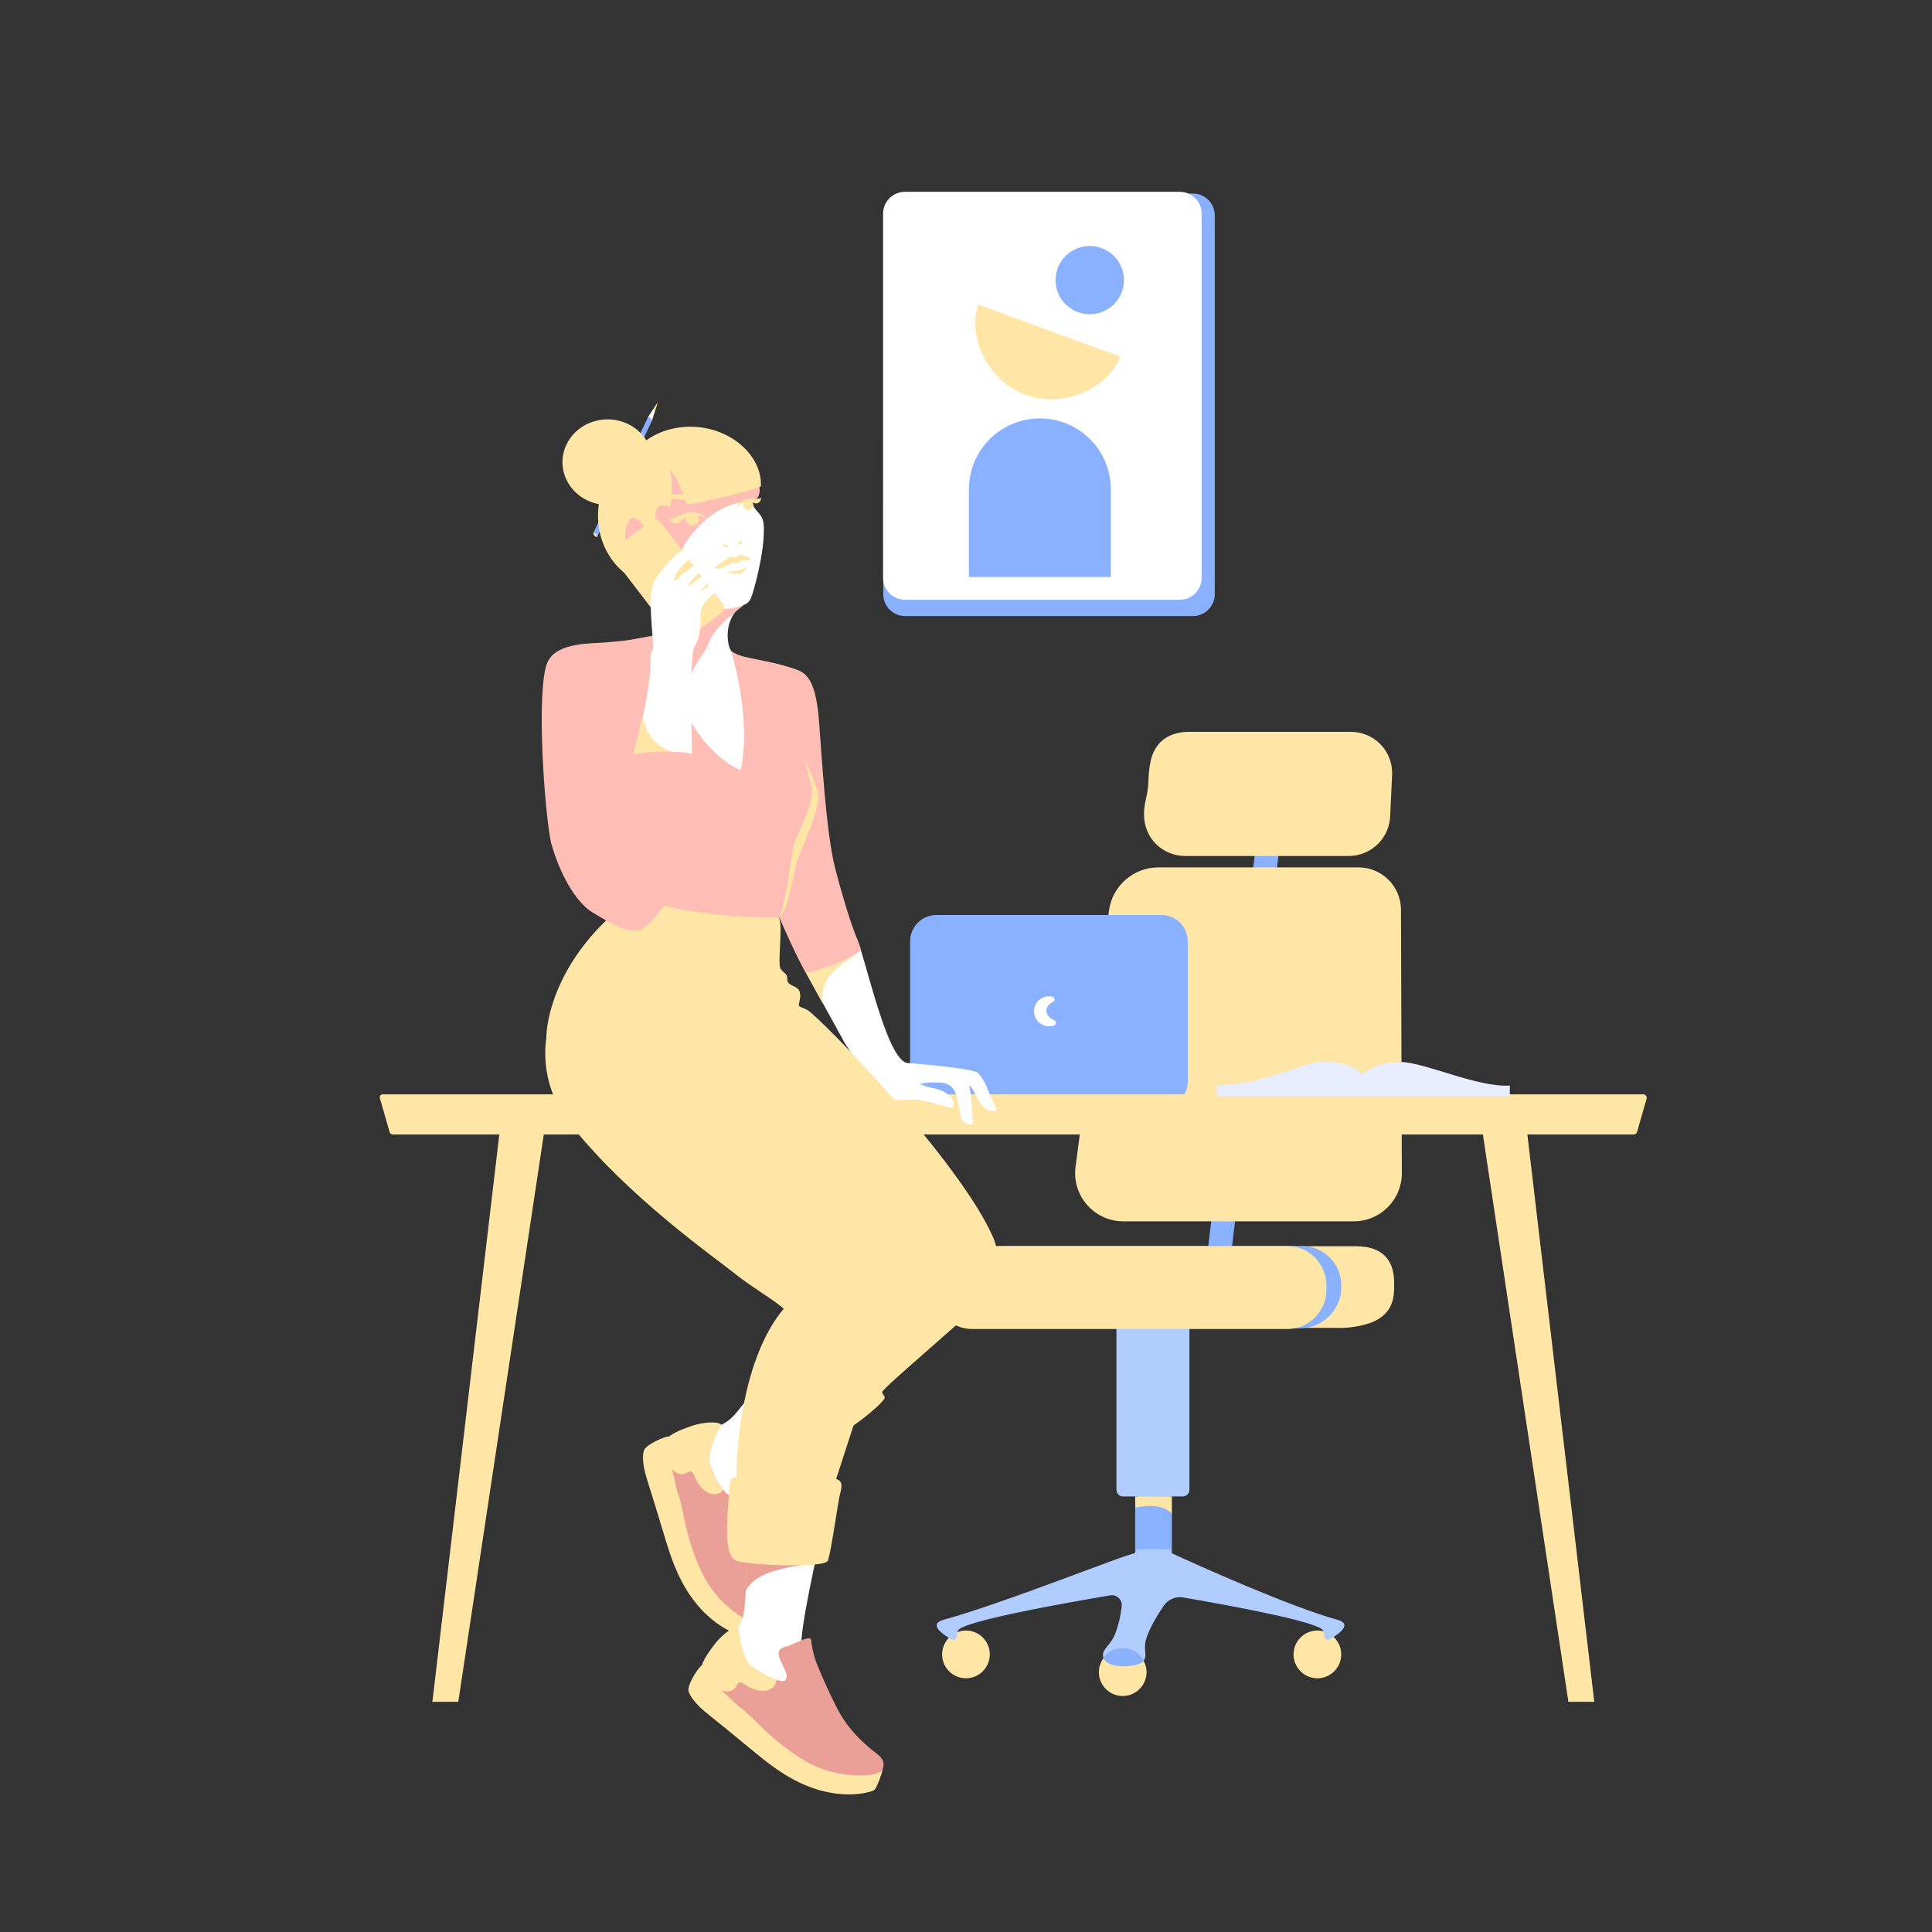 <svg width="551" height="551" viewBox="0 0 551 551" fill="none" xmlns="http://www.w3.org/2000/svg">
<rect x="0" y="0" width="551" height="551" fill="#333333" stroke="none"/>
<g clip-path="url(#clip0_327_10653)">
<path d="M324.29 422.251H333.668V430.446L334.218 431.45V446.822H323.74V429.951L324.29 429.112V422.251Z" fill="#89B1FF"/>
<path d="M344.008 360.307H350.805L366.707 226.41H359.923L344.008 360.307Z" fill="#89B1FF"/>
<path d="M386.082 348.317H320.349C312.068 348.317 305.67 341.03 306.741 332.793L316.27 259.767C317.19 252.686 323.219 247.378 330.359 247.378H387.455C393.978 247.378 399.333 252.562 399.553 259.093L399.8 334.113C400.047 341.896 393.84 348.317 386.082 348.317ZM384.626 244.133H338.131C331.581 244.133 326.267 239.115 326.267 232.253C326.267 228.335 327.503 227.001 327.558 221.941C327.585 220.098 327.997 217.142 328.629 215.41C330.29 210.858 334.108 208.713 339.23 208.713H385.176C391.726 208.713 397.04 213.842 397.04 220.593L396.491 232.253C396.504 238.812 391.176 244.133 384.626 244.133Z" fill="#FFE6A7"/>
<path d="M337.362 426.775H320.266C319.236 426.775 318.412 425.95 318.412 424.918V374.043H339.216V424.918C339.216 425.95 338.392 426.775 337.362 426.775Z" fill="#B1CCFF"/>
<path d="M382.237 378.718L277.89 378.485C271.519 378.485 266.37 373.315 266.37 366.948C266.37 360.568 271.533 355.412 277.89 355.412H386.618C395.2 355.412 397.603 360.321 397.603 365.862V367.347C397.603 372.256 395.584 375.363 391.259 377.11C388.595 378.155 385.107 378.718 382.237 378.718Z" fill="#FFE6A7"/>
<path d="M370.579 378.829L287.173 378.485C281.021 378.485 276.023 373.494 276.023 367.32V366.55C276.023 360.39 281.008 355.385 287.173 355.385H371.362C377.513 355.385 382.512 360.376 382.512 366.55V367.32C382.498 373.494 377.335 378.829 370.579 378.829Z" fill="#89B1FF"/>
<path d="M367.132 379.034H277.3C271.148 379.034 266.15 374.043 266.15 367.869V366.549C266.15 360.389 271.134 355.384 277.3 355.384H367.132C373.284 355.384 378.282 360.376 378.282 366.549V367.869C378.282 374.016 373.27 379.034 367.132 379.034Z" fill="#FFE6A7"/>
<path d="M275.487 478.639C279.241 478.639 282.285 475.592 282.285 471.833C282.285 468.074 279.241 465.027 275.487 465.027C271.733 465.027 268.69 468.074 268.69 471.833C268.69 475.592 271.733 478.639 275.487 478.639Z" fill="#FFE6A7"/>
<path d="M326.995 476.893C326.995 480.647 323.946 483.699 320.198 483.699C316.449 483.699 313.4 480.661 313.4 476.893C313.4 475.394 313.895 473.992 314.705 472.878C315.941 471.187 317.932 470.101 320.184 470.101C322.752 470.101 324.99 471.531 326.143 473.648C326.693 474.611 326.995 475.724 326.995 476.893Z" fill="#FFE6A7"/>
<path d="M375.715 478.639C379.469 478.639 382.512 475.592 382.512 471.833C382.512 468.074 379.469 465.027 375.715 465.027C371.961 465.027 368.917 468.074 368.917 471.833C368.917 475.592 371.961 478.639 375.715 478.639Z" fill="#FFE6A7"/>
<path d="M379.202 467.557C378.516 467.955 377.637 467.447 377.651 466.635C377.651 466.085 377.596 465.508 377.362 465.027C376.209 462.593 351.959 458.083 337.486 455.594C335.275 455.209 333.05 456.185 331.801 458.055C329.81 461.067 327.791 464.477 326.912 467.337C325.937 470.513 327.352 472.067 326.143 473.648C324.99 471.544 322.752 470.1 320.184 470.1C317.932 470.1 315.941 471.187 314.705 472.878C314.595 472.562 314.54 472.218 314.568 471.833C314.677 470.21 316.875 468.808 317.877 466.347C319.044 463.5 319.621 460.613 319.909 458.083C320.115 456.227 318.495 454.687 316.641 454.989C303.033 457.285 274.458 462.387 273.208 465.04C272.975 465.522 272.906 466.113 272.92 466.649C272.933 467.447 272.068 467.955 271.368 467.57C268.731 466.058 264.667 463.17 269.143 461.947C287.228 456.942 321.09 443.192 323.658 442.999C324.042 442.298 324.303 441.844 324.303 441.844H333.696C333.696 441.844 333.874 442.284 334.149 442.972C334.163 442.972 334.19 442.985 334.204 442.999C342.36 446.739 367.929 458.22 381.399 461.947C385.903 463.17 381.839 466.044 379.202 467.557Z" fill="#B1CCFF"/>
<path d="M326.171 473.648C326.088 473.758 326.006 473.854 325.91 473.951C324.537 475.367 315.955 476.288 314.732 472.878C315.968 471.187 317.959 470.101 320.211 470.101C322.779 470.101 325.017 471.531 326.171 473.648Z" fill="#89B1FF"/>
<path d="M323.754 429.951C328.478 429.03 332.062 429.484 334.218 431.656V426.789H323.754V429.951Z" fill="#FFE6A7"/>
</g>
<g clip-path="url(#clip1_327_10653)">
<path d="M331.24 315.951H267.06C262.912 315.951 259.55 312.566 259.55 308.391V268.511C259.55 264.336 262.912 260.951 267.06 260.951H331.24C335.387 260.951 338.749 264.336 338.749 268.511V308.39C338.75 312.566 335.388 315.951 331.24 315.951Z" fill="#89B1FF"/>
<path d="M298.424 288.254C298.424 287.225 299.162 286.311 300.31 285.724C300.943 285.401 300.93 284.528 300.122 284.275C299.414 284.053 298.607 284.119 297.793 284.374C297.145 284.58 296.558 284.944 296.083 285.433C295.609 285.923 295.261 286.522 295.072 287.179C294.24 290.091 296.388 292.689 299.15 292.689C299.672 292.689 300.183 292.67 300.633 292.47C301.423 292.118 301.317 291.228 300.636 290.936C299.304 290.364 298.424 289.377 298.424 288.254Z" fill="white"/>
</g>
<g clip-path="url(#clip2_327_10653)">
<path d="M187.308 115.47L186.723 117.229L186.739 117.472L185.952 119.924L185.769 119.916L184.947 119.123L184.855 118.869L186.146 116.917L186.343 116.817L187.254 115.42C187.278 115.377 187.324 115.42 187.308 115.47Z" fill="white"/>
<path d="M187.548 114.923L186.739 117.472C186.682 117.299 186.205 116.914 186.143 116.918L187.491 114.873C187.518 114.831 187.564 114.873 187.548 114.923Z" fill="#FFE6A7"/>
<path d="M185.464 119.266C185.162 118.973 184.885 118.8 184.85 118.877L169.219 152.037L170.316 153.092L185.947 119.932C185.984 119.855 185.769 119.559 185.464 119.266Z" fill="#89B1FF"/>
<path d="M170.318 153.092C170.264 153.204 169.917 153.161 169.612 152.872C169.308 152.584 169.168 152.149 169.222 152.037C169.275 151.925 169.593 151.998 169.898 152.291C170.2 152.584 170.37 152.98 170.318 153.092Z" fill="#FFE6A7"/>
</g>
<g clip-path="url(#clip3_327_10653)">
<path d="M465.941 323.554H112.039C111.832 323.554 111.63 323.487 111.465 323.362C111.299 323.237 111.179 323.062 111.122 322.863L108.333 313.165C108.298 313.041 108.291 312.91 108.315 312.783C108.338 312.656 108.391 312.536 108.469 312.432C108.546 312.329 108.647 312.245 108.762 312.188C108.878 312.13 109.005 312.1 109.134 312.1H468.672C468.823 312.1 468.972 312.135 469.108 312.203C469.243 312.27 469.361 312.369 469.453 312.49C469.544 312.611 469.605 312.752 469.633 312.901C469.66 313.05 469.653 313.203 469.611 313.349L466.88 322.847C466.822 323.051 466.698 323.23 466.529 323.358C466.36 323.485 466.153 323.554 465.941 323.554Z" fill="#FFE6A7"/>
<path d="M130.703 485.35H123.316L143.076 317.827H155.952L130.703 485.35ZM447.3 485.35H454.686L434.926 317.827H422.051L447.3 485.35Z" fill="#FFE6A7"/>
</g>
<g clip-path="url(#clip4_327_10653)">
<path d="M430.6 309.593V312.65H347V309.593C364.363 308.454 371.207 302.75 377.881 302.75C382.618 302.75 386.722 304.294 388.699 306.536C390.701 304.369 394.769 302.886 399.465 302.886C406.144 302.886 421.502 310.23 430.6 309.593Z" fill="#E8EDFF"/>
</g>
<g clip-path="url(#clip5_327_10653)">
<path d="M177.232 158.24C203.457 159.353 204.126 172.081 206.243 172.645C208.423 173.225 210.085 172.519 212.899 172.129C209.669 173.299 207.095 177.328 207.586 182.495C208.128 188.182 211.718 186.835 212.497 187.913C213.277 188.991 214.928 215.395 214.282 220.963C213.636 226.532 214.112 228.128 209.072 224.376C202.679 219.616 184.417 185.638 183.699 183.662C187.321 183.332 192.8 168.244 177.232 158.24Z" fill="white"/>
<path d="M200.284 171.089C204.206 175.37 211.121 173.172 212.438 172.286C208.835 175.229 203.597 179.215 202.14 183.362C200.583 187.793 195.83 190.427 196.152 198.929C194.938 195.711 193.912 192.807 193.518 190.068C192.36 182.033 190.913 172.585 186.02 167.376C182.202 163.313 180.739 160.11 179.866 158.694C179.934 156.081 185.999 155.496 200.284 171.089Z" fill="#FEBEB6"/>
<path d="M184.537 128.758C189.453 126.91 200.943 122.771 205.852 127.082C210.762 131.392 214.664 136.084 215.193 139.535C215.432 141.096 214.445 142.035 214.624 143.326C215.005 146.066 217.633 146.103 217.827 149.858C218.216 157.377 214.866 168.858 214.235 170.43C213.79 171.535 213.109 172.367 211.181 172.764C208.391 173.34 205.733 174.261 202.966 173.004C200.206 171.749 192.35 167.974 187.291 160.251C186.205 158.593 186.812 160.251 185.734 160.61C184.656 160.97 181.573 161.239 179.866 158.693C178.386 156.486 176.273 150.223 177.711 149.429C179.148 148.636 182.141 149.405 182.141 149.405C182.141 149.405 178.31 140.493 179.028 136.901C179.746 133.309 179.441 130.674 184.537 128.758Z" fill="white"/>
<path d="M192.44 164.524C192.09 156.181 202.32 143.489 213.307 143.038C219.563 143.489 216.313 132.47 209.505 128.549C206.993 127.102 201.421 122.801 189.746 126.178C186.095 127.234 181.402 129.697 179.988 132.549C175.997 140.601 182.231 146.801 183.01 148.666C182.699 147.915 180.286 146.242 178.789 147.948C177.645 149.252 177.538 152.6 177.801 154.029C178.208 156.238 179.631 158.451 181.101 160.409C186.548 167.661 196.086 169.179 193.982 167.542C193.443 167.123 192.782 166.712 192.44 164.524Z" fill="#FEBEB6"/>
<path d="M212.661 162.429C212.97 161.814 213.082 161.793 211.675 162.362C211.198 162.555 210.285 162.792 209.46 162.87C207.81 163.029 207.338 163.148 207.736 163.282C208.171 163.428 209.727 163.835 210.837 163.604C211.792 163.407 212.302 162.987 212.661 162.429ZM207.762 159.083C208.024 158.955 208.338 158.67 208.854 158.775C209.369 158.879 209.591 158.958 209.892 158.928C210.108 158.906 210.414 158.63 210.66 158.431C210.906 158.231 211.268 158.2 211.62 158.284C211.971 158.369 214.185 159.229 214.185 159.229L214.093 159.391C213.874 159.733 213.454 159.893 212.995 159.869C212.537 159.845 211.557 159.683 211.205 159.889C211.01 160.004 210.854 160.158 210.662 160.361C210.397 160.639 210.004 160.69 209.703 160.591C209.402 160.492 209.132 160.377 208.617 160.634C208.379 160.752 206.184 161.877 205.534 162.049C205.053 162.176 204.332 162.178 203.908 162.041C203.728 161.983 203.728 161.911 203.728 161.911C203.728 161.911 207.501 159.21 207.762 159.083ZM206.742 156.04C206.393 155.833 206.168 155.582 206.202 155.404C206.247 155.168 206.737 155.153 207.295 155.372C207.583 155.484 207.83 155.636 207.999 155.79L206.742 156.04ZM211.424 155.091C211.668 154.766 211.779 154.447 211.68 154.297C211.547 154.095 211.09 154.269 210.658 154.685C210.435 154.899 210.264 155.135 210.167 155.341L211.424 155.091Z" fill="#FFE6A7"/>
<path d="M213.715 145.411C214.477 145.237 214.954 144.476 214.779 143.71C214.604 142.944 213.844 142.465 213.082 142.639C212.32 142.813 211.843 143.575 212.018 144.34C212.193 145.106 212.953 145.585 213.715 145.411Z" fill="#FFE6A7"/>
<path d="M209.666 145.486C209.567 145.659 209.866 145.017 209.925 144.905C210.972 142.932 212.42 142.143 213.856 142.182C213.856 142.182 215.693 142.332 215.891 142.302C216.189 142.258 217.142 142.006 217.142 142.006L216.883 142.756C216.741 143.071 216.486 143.322 216.169 143.459C215.851 143.596 215.494 143.61 215.167 143.498C214.44 143.248 213.883 142.903 213.135 143.074L212.577 143.204C211.858 143.355 211.282 143.739 210.802 144.199C210.321 144.66 209.666 145.486 209.666 145.486Z" fill="#FFE6A7"/>
<path d="M197.875 149.818C198.882 149.567 199.494 148.543 199.242 147.531C198.99 146.519 197.969 145.902 196.961 146.153C195.954 146.404 195.342 147.428 195.594 148.44C195.846 149.452 196.867 150.069 197.875 149.818Z" fill="#FFE6A7"/>
<path d="M201.747 147.912L201.539 147.723C200.61 146.877 199.449 146.327 198.205 146.145C196.961 145.963 195.691 146.156 194.558 146.701L192.403 147.738L190.865 148.233L191.671 148.881C191.999 149.145 192.414 149.277 192.835 149.252C193.255 149.227 193.651 149.045 193.945 148.743C194.597 148.073 195.424 147.597 196.332 147.371L196.762 147.264C198.089 146.933 199.486 147.025 200.761 147.525L201.747 147.912ZM214.158 137.028C214.582 136.781 215.064 136.65 215.555 136.65C216.046 136.65 216.528 136.78 216.952 137.027L216.926 136.714C215.466 135.925 214.143 136.084 212.647 136.795L209.646 138.399C209.211 138.605 208.76 138.946 208.577 139.372C208.394 139.799 208.562 140.439 208.772 140.854L214.158 137.028ZM200.367 142.958L191.797 142.28C190.549 142.181 189.921 142.067 188.927 143.159L188.022 144.159L187.736 143.887L188.133 143.339C189.85 141.588 190.532 140.92 193.136 140.92L197.986 141.171C198.471 141.17 198.945 141.312 199.349 141.581C199.752 141.849 200.066 142.232 200.251 142.68L200.367 142.958Z" fill="#FFE6A7"/>
<path d="M198.149 121.737C192.848 121.464 187.96 122.95 184.335 125.575C182.092 121.999 177.979 119.602 173.275 119.602C166.172 119.602 160.413 125.066 160.413 131.806C160.413 137.733 164.866 142.671 170.77 143.778C170.625 144.841 170.552 145.913 170.551 146.986C170.551 157.628 177.578 165.341 186.021 167.377C188.356 165.88 174.658 157.689 179.238 148.756C181.55 144.248 186.533 155.173 186.872 154.739C187.256 154.247 186.921 151.226 186.962 146.986C186.842 142.928 189.836 144.445 191.213 144.385C192.012 139.625 191.542 136.153 191.013 133.578C193.536 136.901 194.865 141.314 196.009 143.919C203.23 142.636 213.501 140.179 216.989 138.742C217.432 130.145 208.778 122.284 198.149 121.737Z" fill="#FFE6A7"/>
<path d="M281.42 309.994C280.914 308.533 279.208 306.001 278.486 305.725C277.034 305.17 272.017 304.228 258.888 303.18C252.533 302.673 246.058 269.01 243.813 266.765C241.568 264.519 227.551 272.902 227.892 273.609C228.858 275.611 240.321 296.356 240.326 296.36C241.212 298.547 249.537 309.706 249.711 309.817C250.078 310.222 251.902 312.555 253.128 313.266C254.41 314.01 257.815 313.674 259.231 313.589C261.87 313.431 263.625 313.996 264.745 314.197C265.98 314.418 268.59 315.334 269.654 315.56C270.692 315.782 272.017 316.316 272.017 314.915C272.017 313.431 270.982 312.475 269.595 311.592C268.432 310.853 266.936 310.467 265.583 310.211C264.726 310.048 263.332 309.564 262.299 309.167C264.637 308.565 266.48 308.667 268.613 308.763H268.614C271.586 309.168 272.453 311.231 272.858 312.841C273.453 315.208 273.499 315.926 273.987 318.286C274.305 319.823 275.687 321.081 277.441 320.482C277.731 320.359 277.089 316.687 277.091 315.368C277.093 313.269 276.486 309.783 276.367 309.482C276.778 309.844 277.184 310.376 277.648 311.159C279.051 313.518 280.45 317.685 284.025 316.712C284.551 316.577 282.326 312.61 281.42 309.994Z" fill="white"/>
<path d="M229.096 276.086C229.096 276.086 245.347 266.93 245.408 270.642C244.049 273.681 232.881 276.73 234.754 286.348C233.047 283.324 232.025 281.449 229.096 276.086Z" fill="#FFE6A7"/>
<path d="M210.025 186.779C216.39 188.332 221.39 188.999 225.605 190.442C228.951 191.588 232.437 191.882 233.54 205.144C234.18 212.846 235.514 237.331 238.155 247.501C242.975 266.062 245.048 268.404 245.408 270.642C245.689 272.396 230.314 278.296 229.655 277.135C227.141 272.705 224.354 266.411 221.565 260.12C216.055 247.69 226.689 221.921 210.025 186.779Z" fill="#FEBEB6"/>
<path d="M228.573 230.871C225.207 243.617 225.102 250.45 221.63 261.466C224.414 262.724 226.405 247.688 227.842 244.096C229.279 240.503 233.803 230.49 233.382 226.866C233.053 224.032 229.78 217.37 228.366 213.658C229.158 218.448 228.537 222.541 228.573 230.871Z" fill="#FFE6A7"/>
<path d="M208.535 185.655C209.592 189.573 214.169 205.76 211.241 219.646C195.507 212.825 188.448 186.895 187.411 181.058C183.474 181.87 168.101 184.5 164.658 185.518C160.988 186.603 171.9 217.74 172.322 221.004C172.748 224.296 176.092 227.375 178.674 233.177C181.637 239.835 180.944 255.809 180.704 257.485C180.465 259.161 218.306 265.269 221.419 262.394C224.533 259.52 225.251 243.714 226.689 240.122C228.126 236.529 232.365 228.333 231.479 224.794C230.559 221.123 224.336 191.6 222.019 189.924C219.701 188.248 212.118 188.353 208.535 185.655Z" fill="#FEBEB6"/>
<path d="M220.124 387.982C225.71 377.202 237.951 399.453 237.951 399.453C237.951 399.453 219.287 417.051 217.409 421.158C215.53 425.264 216.969 430.057 215.837 434.772C215.023 438.162 214.728 443.485 214.594 446.275C214.459 449.065 215.855 455.679 217.049 457.34C218.244 459.002 219.496 463.084 215.744 461.587C211.295 459.811 210.647 458.934 208.74 457.198C206.572 455.224 200.778 449.067 199.913 445.755C198.915 441.933 198.328 434.407 197.799 430.886C197.27 427.365 194.188 423.623 191.862 418.859C190.404 415.869 191.987 409.149 197.584 408.53C203.181 407.912 205.203 406.796 207.589 405.242C210.199 403.544 217.13 393.758 220.124 387.982Z" fill="white"/>
<path d="M210.435 420.389C210.602 419.324 211.267 417.633 213.591 418.465C215.916 419.297 221.691 419.498 220.83 420.994C219.932 422.555 218.908 425.252 218.504 427.065C217.99 429.376 216.805 435.475 216.132 441.615C215.396 448.323 217.129 454.492 218.03 457.21C218.807 459.553 219.343 460.931 217.829 462.511C217.074 463.298 216.328 463.182 215.478 463.178C213.823 463.17 209.771 460.52 207.328 458.573C205.162 456.847 201.178 453.228 197.97 445.759C196.037 441.257 193.901 429.511 193.575 426.553C193.249 423.596 188.72 412.8 189.484 411.439C190.249 410.078 199.516 405.689 203.187 406.445C203.187 406.445 199.978 411.38 202.665 418.224C204.637 423.249 206.061 424.66 207.06 425.766C208.32 427.162 209.526 425.901 209.768 424.407C209.99 423.029 210.167 422.083 210.435 420.389Z" fill="#EAA097"/>
<path d="M205.74 406.312C204.007 409.394 201.504 414.767 202.664 418.225C203.568 420.916 204.926 423.004 206.081 424.538C206.747 425.423 204.223 426.719 202.218 425.847C200.685 425.179 199.073 423.603 198.095 421.078C196.918 418.038 196.211 420.81 193.896 420.357C190.839 419.76 188.484 413.904 189.484 411.44C190.484 408.975 194.479 407.713 196.669 406.874C199.817 405.669 204.6 405.191 205.74 406.312Z" fill="#FFE6A7"/>
<path d="M217.43 462.848C216.775 463.628 213.027 466.415 212.097 466.514C211.167 466.613 206.463 465.043 201.817 460.789C196.931 456.315 193.655 450.463 191.332 443.817C189.648 439.002 187.291 430.508 184.908 423.143C184.103 420.654 182.87 416.599 183.605 413.774C184.064 412.008 189.718 409.58 190.909 409.648C190.459 410.446 190.238 412.32 191.058 416.378C191.892 420.512 193.079 424.362 193.934 427.658C194.455 429.665 195.523 435.306 196.422 438.462C197.477 442.169 199.302 447.106 200.98 450.073C204.446 456.203 208.963 459.483 210.947 460.807C212.989 462.171 216.09 463.834 217.43 462.848Z" fill="#FFE6A7"/>
<path d="M212.438 440.697C211.097 428.63 233.634 440.337 233.634 440.337C233.634 440.337 227.886 465.337 228.605 469.795C229.323 474.253 233.694 478.656 235.37 483.207C236.576 486.479 238.559 490.95 239.996 493.345C241.432 495.74 243.652 497.904 247.315 500.136C250.484 502.067 252.39 503.817 249.156 504.851C246.434 505.721 243.938 506.044 241.388 505.659C238.489 505.222 230.586 502.298 225.985 498.744C222.859 496.329 220.916 491.29 216.779 488.056C213.973 485.863 210.081 484.541 205.502 481.87C202.628 480.194 201.152 472.504 205.463 468.882C209.774 465.26 210.478 464.629 211.6 462.011C212.827 459.15 213.157 447.163 212.438 440.697Z" fill="white"/>
<path d="M212.438 440.746C211.582 428.635 230.247 437.047 234.563 445.306C230.851 446.68 216.33 446.441 212.713 453.657C212.814 449.236 212.69 444.297 212.438 440.746ZM222.378 473.028C221.927 472.049 221.54 470.274 223.935 469.675C226.33 469.077 231.245 466.036 231.36 467.759C231.479 469.556 232.126 472.367 232.797 474.099C233.652 476.307 236.053 482.036 238.904 487.517C242.017 493.505 246.884 497.672 249.142 499.432C251.09 500.95 252.301 501.798 251.919 503.953C251.729 505.027 251.044 505.345 250.335 505.813C248.954 506.725 244.113 506.772 241 506.509C238.24 506.277 232.916 505.479 226.1 501.049C221.993 498.379 213.694 489.796 211.78 487.517C209.866 485.239 200.105 478.776 199.984 477.219C199.864 475.662 205.134 466.866 208.606 465.457C208.606 465.457 208.679 471.343 214.714 475.543C219.144 478.626 221.113 479.009 222.557 479.374C224.381 479.835 224.683 478.117 224.054 476.74C223.474 475.47 223.097 474.585 222.378 473.028Z" fill="#EAA097"/>
<path d="M210.367 463.908C210.444 463.904 210.519 463.93 210.577 463.98C210.635 464.031 210.67 464.102 210.676 464.179C210.97 467.726 211.896 473.364 214.714 475.542C216.959 477.279 219.248 478.261 221.06 478.895C222.106 479.261 220.726 481.741 218.575 482.128C216.929 482.425 214.713 482.008 212.498 480.451C209.83 478.577 210.782 481.275 208.606 482.184C205.732 483.385 200.521 479.823 199.984 477.218C199.447 474.614 202.068 471.346 203.424 469.431C205.262 466.838 208.668 463.975 210.367 463.908Z" fill="#FFE6A7"/>
<path d="M251.775 504.453C251.663 505.466 250.094 509.865 249.375 510.464C248.657 511.062 243.873 512.369 237.646 511.411C231.099 510.404 225.124 507.356 219.501 503.119C215.428 500.049 208.75 494.294 202.679 489.493C200.627 487.871 197.35 485.182 196.392 482.425C195.792 480.701 199.146 475.543 200.175 474.938C200.244 475.851 201.101 477.533 204.036 480.452C207.026 483.427 210.151 485.97 212.693 488.236C214.241 489.616 218.262 493.715 220.761 495.84C223.698 498.337 227.957 501.429 231 502.965C237.287 506.138 242.864 506.357 245.25 506.357C247.705 506.356 251.208 506.018 251.775 504.453ZM221.27 285.805C224.683 286.883 227.841 286.823 230.341 288.14C233.6 289.857 274.079 331.36 283.389 353.255C286.299 360.097 281.534 368.729 278.9 372.201C277.292 374.319 251.633 395.959 251.597 396.988C251.571 397.719 252.424 398.064 252.315 398.665C252.076 399.982 244.052 406.568 241.657 407.526C239.262 408.484 226.95 400.451 221.871 392.852C219.294 388.995 231.899 376.988 233.275 377.23C234.292 377.41 234.897 377.851 235.43 376.751C236.117 375.334 245.849 360.346 251.597 360.346C226.689 348.311 198.667 322.985 185.973 306.221C183.269 302.649 187.171 284.352 206.57 284.427C215.075 284.461 216.617 284.335 221.27 285.805Z" fill="#FFE6A7"/>
<path d="M195.83 291.008C215.612 300.534 250.729 350.917 252.431 356.22C254.147 361.567 255.429 372.082 252.435 378.818L238.471 421.778C239.233 422.136 240.58 422.405 239.682 425.638C238.95 428.274 237.011 442.972 236.089 445.127C235.167 447.282 213.671 446.424 210.025 445.127C205.733 443.6 207.832 429.31 208.102 423.473C208.158 421.597 209.146 421.148 210.025 421.373C210.025 408.441 213.078 385.493 223.516 373.28C221.225 371.044 214.445 367.118 210.025 363.58C203.418 358.291 179.382 341.595 162.839 320.831C154.397 310.233 154.487 298.648 156.934 291.008C158.373 286.519 185.928 289.565 195.83 291.008Z" fill="#FFE6A7"/>
<path d="M180.944 255.808C197.825 261.888 219.474 261.816 221.629 261.466C223.785 261.116 221.565 274.781 222.617 276.285C223.775 277.938 224.538 277.472 224.52 279.218C224.499 281.313 227.305 280.956 228.006 282.688C228.62 284.203 227.707 286.164 227.842 286.822C227.914 287.176 229.562 287.566 230.341 288.139C231.22 288.787 231.891 289.385 231.745 291.008C231.598 292.63 219.042 294.835 207.529 301.072L204.654 302.628C198.985 294.271 158.707 296.94 156.732 299.096C154.756 301.252 153.461 275.566 180.944 255.808ZM205.856 174.649L195.172 182.837C194.989 182.977 194.781 183.08 194.558 183.139C194.336 183.199 194.104 183.214 193.875 183.184C193.647 183.154 193.427 183.079 193.227 182.963C193.028 182.848 192.853 182.694 192.713 182.512L174.755 159.081C174.615 158.898 174.512 158.69 174.453 158.467C174.393 158.245 174.378 158.013 174.408 157.784C174.438 157.556 174.513 157.336 174.629 157.136C174.744 156.937 174.897 156.762 175.08 156.622L185.764 148.434C185.947 148.294 186.156 148.191 186.378 148.132C186.601 148.072 186.833 148.057 187.061 148.087C187.29 148.118 187.51 148.193 187.709 148.308C187.909 148.423 188.083 148.577 188.224 148.76L206.182 172.19C206.322 172.373 206.425 172.581 206.484 172.804C206.544 173.027 206.559 173.259 206.529 173.487C206.498 173.715 206.423 173.935 206.308 174.135C206.193 174.334 206.039 174.509 205.856 174.649Z" fill="#FFE6A7"/>
<path d="M180.226 216.382C187.553 190.697 184.617 188.179 185.907 185.79C186.185 185.276 186.343 184.703 186.3 184.119C185.651 175.466 185.138 170.58 186.02 167.376C186.948 163.673 192.576 158.318 194.051 157.27C194.91 156.659 196.412 157.411 197.165 158.24C197.769 158.904 197.551 160.364 197.335 160.648C197.335 160.648 196.66 159.797 196.397 159.499C195.225 160.74 193.093 162.62 192.44 164.525C191.481 167.316 193.966 164.222 194.685 163.674C195.403 163.126 197.946 161.083 198.906 160.79C199.939 160.476 200.682 161.003 201.061 161.951C201.405 162.812 201.045 164.234 200.567 164.63C200.429 164.744 199.774 163.674 199.436 163.354C198.851 163.842 198.253 164.357 197.824 164.832C196.93 165.82 196.151 166.793 196.305 167.376C196.96 166.748 199.494 164.839 200.788 163.97C201.504 163.489 203.037 163.462 203.727 164.844C204.277 165.945 203.339 167.229 202.872 167.705C202.591 167.38 202.182 166.945 201.804 166.481C201.395 166.863 201.113 167.125 200.881 167.375C200.009 168.318 199.298 169.142 199.298 169.142C199.298 169.142 200.991 167.884 202.289 167.106C203.551 166.349 204.115 166.089 205.372 166.807C206.63 167.525 207.593 167.932 208.153 168.139C208.74 168.356 207.826 169.446 206.839 169.352C205.745 169.248 204.519 168.446 203.727 169.165C202.853 169.958 201.959 170.67 201.33 171.388C200.702 172.106 199.925 173.454 199.814 174.576C199.718 175.546 200.24 180.998 198.174 184.141C196.108 187.284 197.823 217.849 197.164 222.367C197.678 224.555 184.776 217.819 180.226 216.382Z" fill="white"/>
<path d="M180.361 215.941C180.361 215.941 197.388 218.248 197.312 215.064C192.141 214.916 185.35 213.928 183.333 204.339C182.513 207.31 181.796 210.461 180.361 215.941Z" fill="#FFE6A7"/>
<path d="M180.69 212.041C180.802 216.205 178.674 233.176 174.118 237.599C174.657 233.176 178.724 223.162 180.539 215.226C182.505 214.294 194.937 213.954 197.326 215.076C198.265 228.457 196.276 240.18 195.829 243.816C195.243 248.592 187.26 264.902 181.511 265.361C178.517 265.601 175.677 264.263 169.036 260.258C163.904 257.164 159.533 248.663 157.328 240.942C155.48 234.473 152.585 195.695 156.297 188.541C159.101 183.137 168.794 183.566 172.464 183.242C177.403 182.806 180.764 182.523 184.79 181.581C182.74 189.17 180.518 205.693 180.69 212.041Z" fill="#FEBEB6"/>
</g>
<g clip-path="url(#clip6_327_10653)">
<path d="M340.192 175.7H258.127C254.671 175.7 251.906 172.906 251.906 169.456L251.933 61.425C251.933 57.975 254.671 55.196 258.127 55.196H340.192C343.648 55.196 346.45 57.992 346.45 61.443V169.454C346.45 172.904 343.648 175.7 340.192 175.7Z" fill="#89B1FF"/>
<path d="M336.445 171.042H258.108C254.652 171.042 251.85 168.246 251.85 164.796V60.947C251.85 57.497 254.652 54.701 258.108 54.701H336.445C339.902 54.701 342.704 57.497 342.704 60.947V164.796C342.704 168.246 339.902 171.042 336.445 171.042Z" fill="white"/>
<path d="M310.795 89.625C316.18 89.625 320.546 85.268 320.546 79.893C320.546 74.518 316.18 70.16 310.795 70.16C305.41 70.16 301.045 74.518 301.045 79.893C301.045 85.268 305.41 89.625 310.795 89.625Z" fill="#89B1FF"/>
<path d="M319.497 101.696C316.302 110.391 303.7 116.705 292.522 112.612C281.345 108.518 275.823 95.568 279.019 86.873L319.497 101.696Z" fill="#FFE6A7"/>
<path d="M316.628 136.913C315.343 126.994 306.851 119.333 296.567 119.333C286.282 119.333 277.79 126.994 276.505 136.913C276.395 137.766 276.34 138.636 276.34 139.522V164.555H316.793V139.522C316.793 138.636 316.738 137.766 316.628 136.913Z" fill="#89B1FF"/>
</g>
<defs>
<clipPath id="clip0_327_10653">
<rect width="133.65" height="275" fill="white" transform="translate(266.15 208.7)"/>
</clipPath>
<clipPath id="clip1_327_10653">
<rect width="79.2" height="55" fill="white" transform="translate(259.55 260.95)"/>
</clipPath>
<clipPath id="clip2_327_10653">
<rect width="26.95" height="38.5" fill="white" transform="translate(164.95 114.65)"/>
</clipPath>
<clipPath id="clip3_327_10653">
<rect width="361.35" height="173.25" fill="white" transform="translate(108.3 312.1)"/>
</clipPath>
<clipPath id="clip4_327_10653">
<rect width="83.6" height="9.9" fill="white" transform="translate(347 302.75)"/>
</clipPath>
<clipPath id="clip5_327_10653">
<rect width="129.8" height="392.15" fill="white" transform="translate(154.5 119.601)"/>
</clipPath>
<clipPath id="clip6_327_10653">
<rect width="94.6" height="121" fill="white" transform="translate(251.85 54.7)"/>
</clipPath>
</defs>
</svg>

